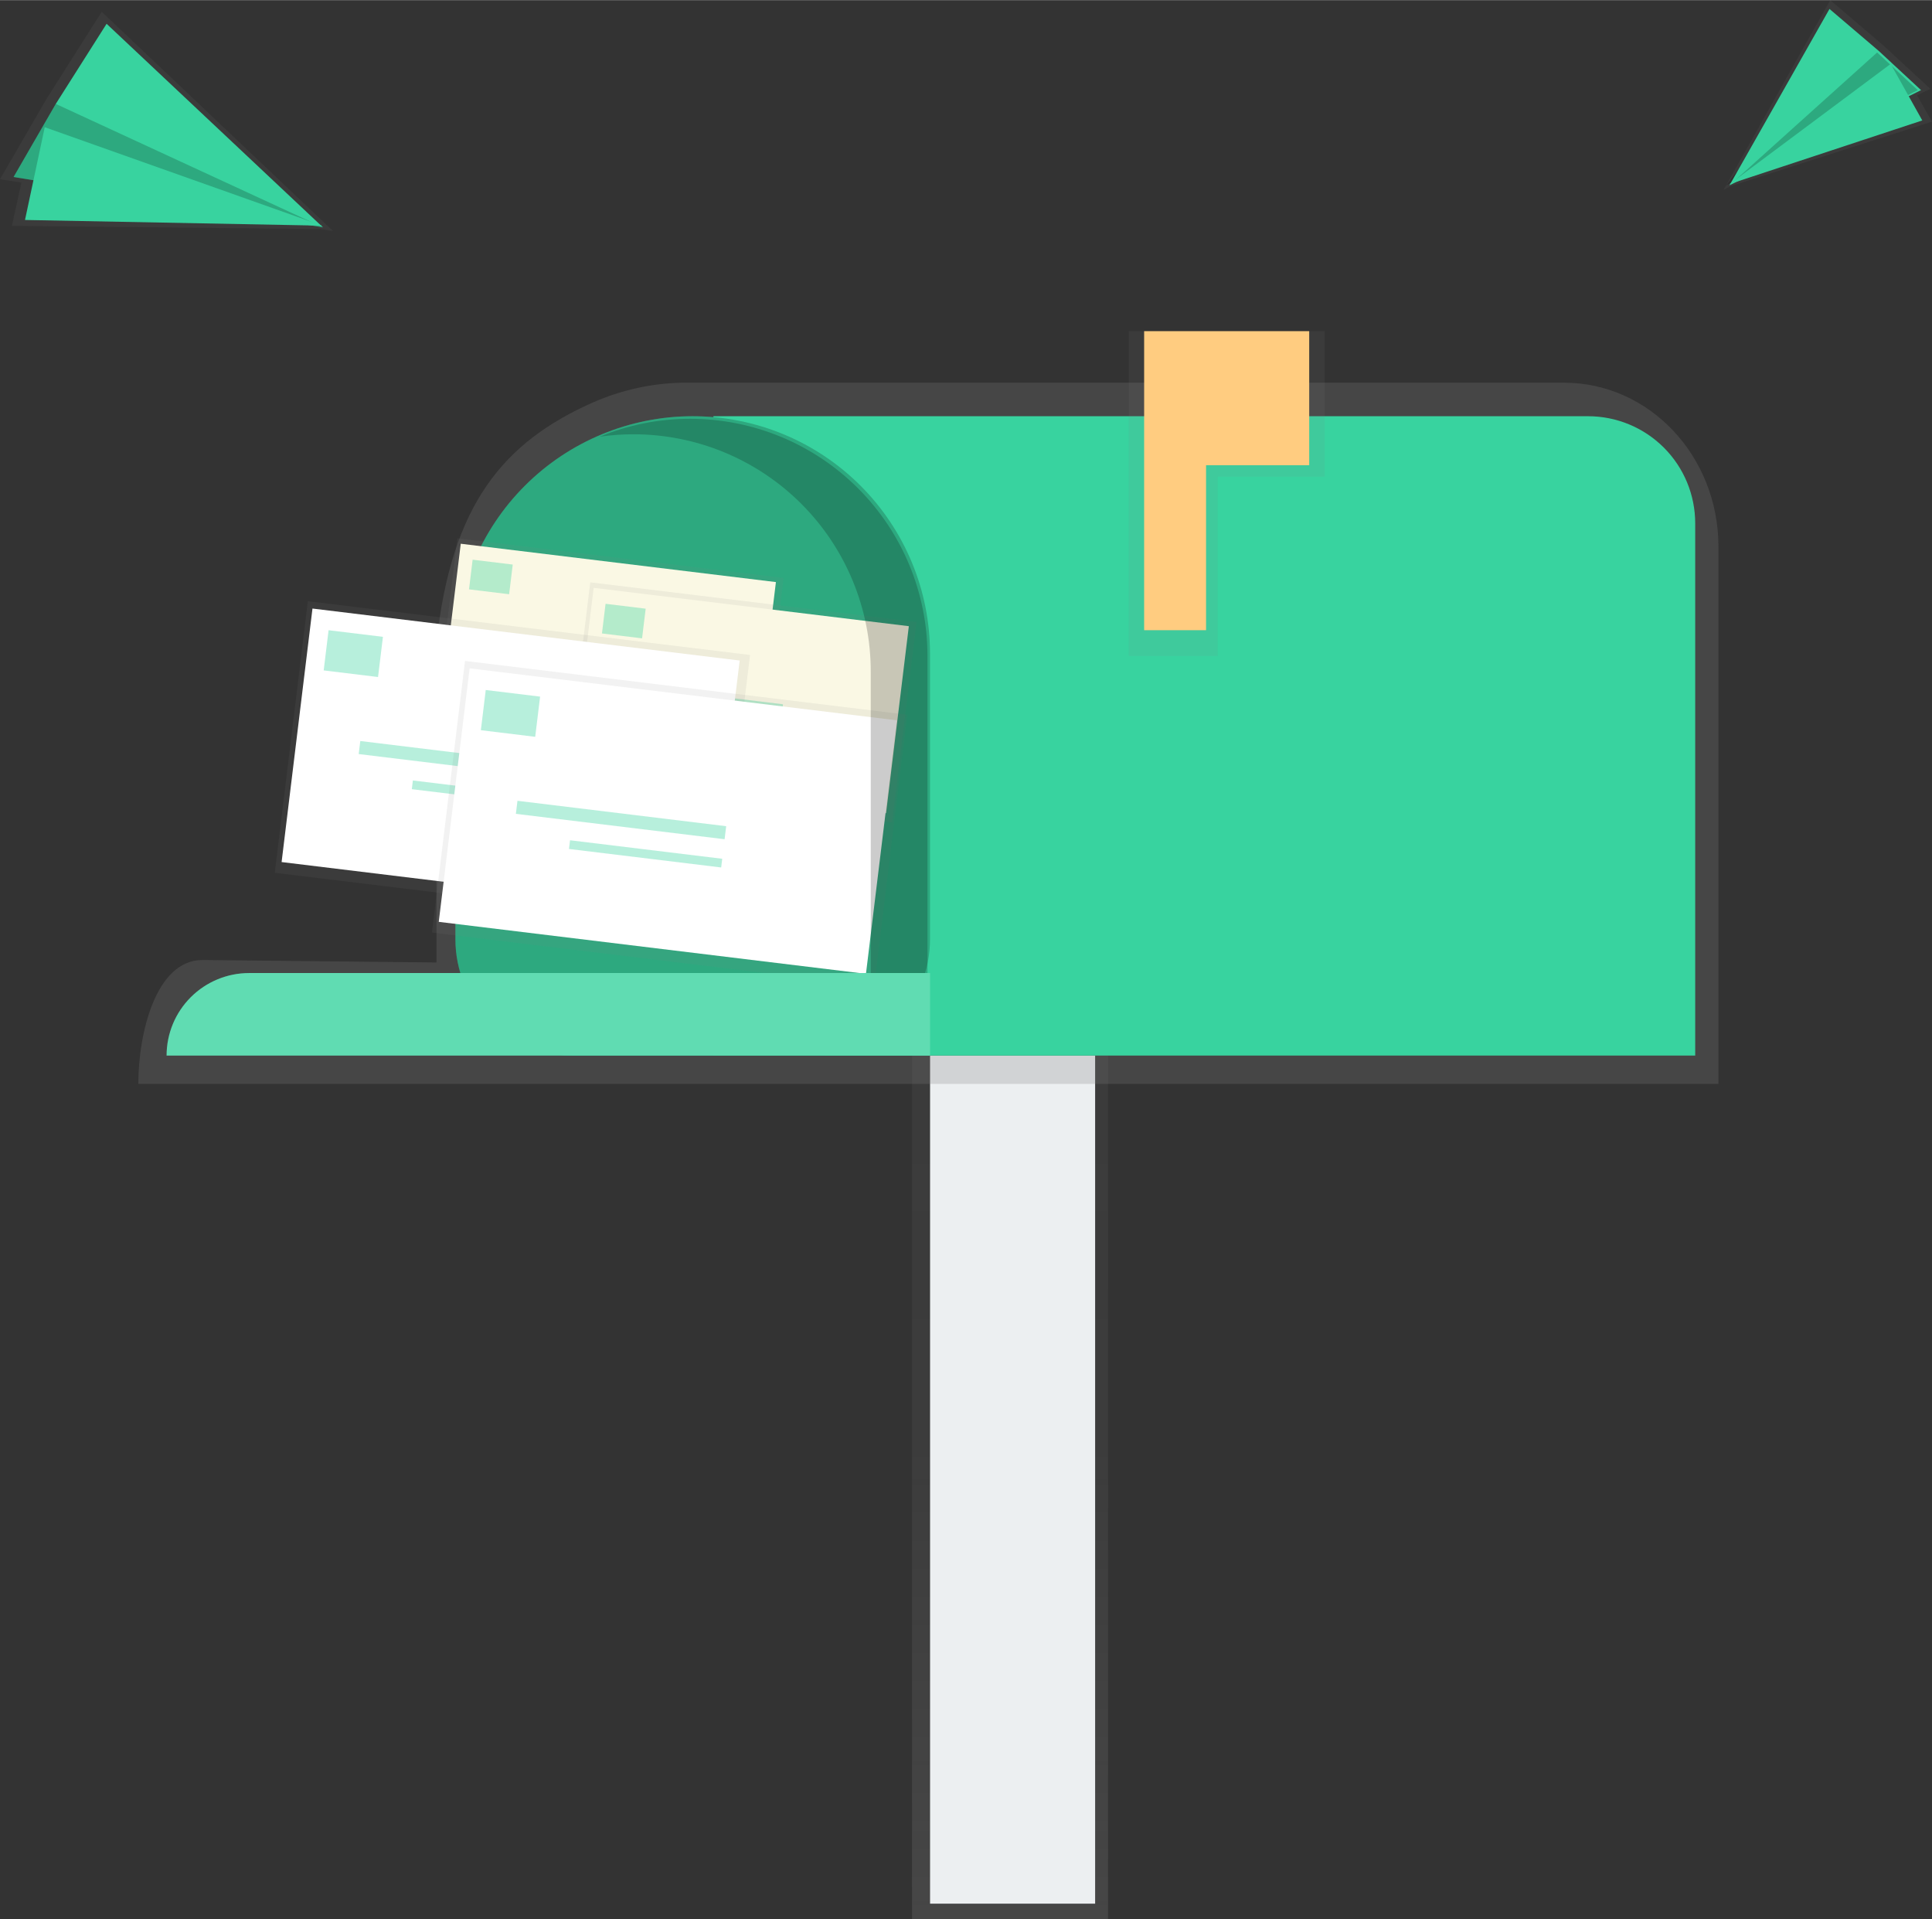 <svg
      width="600"
      height="596"
      viewBox="0 0 588 584"
      fill="none"
      xmlns="http://www.w3.org/2000/svg"
    >
      <rect x="0" y="0" width="588" height="584" fill="#333333" stroke="none"/>
      <g id="undraw_mail_box_kd5i 1">
        <path
          id="Vector"
          d="M337.228 321.189H277.571V584H337.228V321.189Z"
          fill="url(#paint0_linear)"
        />
        <path
          id="Vector_2"
          d="M333.3 321.189H283.062V579.297H333.3V321.189Z"
          fill="#ECEFF1"
        />
        <path
          id="Vector_3"
          d="M476.013 116.428H207.34C198.105 116.664 189.004 118.691 180.542 122.397C153.231 134.494 137.334 153.481 132.845 195.588V292.869L61.653 292.116C47.336 292.116 42.101 314.612 42.101 329.817H523.004V166.331C523.004 138.772 501.994 116.428 476.013 116.428Z"
          fill="url(#paint1_linear)"
        />
        <path
          id="Vector_4"
          d="M217.12 126.627H483.324C491.973 126.627 500.267 130.06 506.383 136.172C512.498 142.284 515.934 150.573 515.934 159.217V321.189H217.12V126.627Z"
          fill="#38D39F"
        />
        <path
          id="Vector_5"
          d="M210.827 126.627C229.981 126.627 248.35 134.231 261.894 147.766C275.437 161.301 283.046 179.659 283.046 198.8V285.867C283.046 295.235 279.322 304.22 272.694 310.844C266.066 317.468 257.076 321.189 247.702 321.189H173.953C164.579 321.189 155.589 317.468 148.961 310.844C142.333 304.22 138.609 295.235 138.609 285.867V198.8C138.609 179.659 146.218 161.301 159.761 147.766C173.305 134.231 191.674 126.627 210.827 126.627V126.627Z"
          fill="#38D39F"
        />
        <path
          id="Vector_6"
          opacity="0.2"
          d="M210.827 126.627C229.981 126.627 248.35 134.231 261.894 147.766C275.437 161.301 283.046 179.659 283.046 198.8V285.867C283.046 295.235 279.322 304.22 272.694 310.844C266.066 317.468 257.076 321.189 247.702 321.189H173.953C164.579 321.189 155.589 317.468 148.961 310.844C142.333 304.22 138.609 295.235 138.609 285.867V198.8C138.609 179.659 146.218 161.301 159.761 147.766C173.305 134.231 191.674 126.627 210.827 126.627V126.627Z"
          fill="black"
        />
        <g id="toggle">
          <path
            id="Vector_7"
            d="M403.169 100.742H365.886H343.512V145.053V199.586H370.591V145.053H403.169V100.742Z"
            fill="url(#paint2_linear)"
          />
          <path
            id="Vector_8"
            d="M398.456 100.742H367.056H348.218V141.536V191.743H367.056V141.536H398.456V100.742Z"
            fill="#FFCC80"
          />
        </g>
        <g id="letter 4">
          <path
            id="Vector_9"
            d="M139.194 163.769L131.767 224.75L231.053 236.828L238.48 175.847L139.194 163.769Z"
            fill="url(#paint3_linear)"
          />
          <path
            id="Vector_10"
            d="M140.228 165.433L133.297 222.342L229.217 234.01L236.148 177.102L140.228 165.433Z"
            fill="#FAF8E4"
          />
          <g id="Group" opacity="0.6">
            <path
              id="Vector_11"
              opacity="0.6"
              d="M142.744 179.316L154.951 180.8L156.05 171.774L143.843 170.289L142.744 179.316Z"
              fill="#38D39F"
            />
            <path
              id="Vector_12"
              opacity="0.6"
              d="M150.616 198.09L197.478 203.79L197.835 200.864L150.973 195.163L150.616 198.09Z"
              fill="#38D39F"
            />
            <path
              id="Vector_13"
              opacity="0.6"
              d="M162.538 205.978L196.708 210.135L196.945 208.186L162.776 204.03L162.538 205.978Z"
              fill="#38D39F"
            />
          </g>
        </g>
        <g id="letter 3">
          <path
            id="Vector_14"
            d="M179.648 177.183L172.221 238.164L271.507 250.242L278.934 189.261L179.648 177.183Z"
            fill="url(#paint4_linear)"
          />
          <path
            id="Vector_15"
            d="M180.682 178.855L173.751 235.764L269.671 247.432L276.602 190.523L180.682 178.855Z"
            fill="#FAF8E4"
          />
          <g id="Group_2" opacity="0.6">
            <path
              id="Vector_16"
              opacity="0.6"
              d="M183.205 192.739L195.412 194.224L196.511 185.198L184.304 183.713L183.205 192.739Z"
              fill="#38D39F"
            />
            <path
              id="Vector_17"
              opacity="0.6"
              d="M191.077 211.513L237.939 217.214L238.296 214.287L191.434 208.586L191.077 211.513Z"
              fill="#38D39F"
            />
            <path
              id="Vector_18"
              opacity="0.6"
              d="M202.983 219.401L237.153 223.557L237.39 221.609L203.221 217.452L202.983 219.401Z"
              fill="#38D39F"
            />
          </g>
        </g>
        <g id="letter 2">
          <path
            id="Vector_19"
            d="M93.692 182.916L83.625 265.576L218.202 281.947L228.27 199.287L93.692 182.916Z"
            fill="url(#paint5_linear)"
          />
          <path
            id="Vector_20"
            d="M95.101 185.159L85.705 262.307L215.722 278.123L225.119 200.975L95.101 185.159Z"
            fill="white"
          />
          <g id="Group_3" opacity="0.6">
            <path
              id="Vector_21"
              opacity="0.6"
              d="M98.511 203.983L115.055 205.995L116.545 193.764L100.001 191.752L98.511 203.983Z"
              fill="#38D39F"
            />
            <path
              id="Vector_22"
              opacity="0.6"
              d="M109.17 229.439L172.695 237.167L173.178 233.199L109.653 225.471L109.17 229.439Z"
              fill="#38D39F"
            />
            <path
              id="Vector_23"
              opacity="0.6"
              d="M125.334 240.127L171.655 245.761L171.977 243.113L125.657 237.478L125.334 240.127Z"
              fill="#38D39F"
            />
          </g>
        </g>
        <g id="letter 1">
          <path
            id="Vector_24"
            d="M141.531 201.098L131.464 283.758L266.041 300.128L276.109 217.469L141.531 201.098Z"
            fill="url(#paint6_linear)"
          />
          <path
            id="Vector_25"
            d="M142.931 203.356L133.534 280.504L263.552 296.32L272.949 219.172L142.931 203.356Z"
            fill="white"
          />
          <g id="Group_4" opacity="0.6">
            <path
              id="Vector_26"
              opacity="0.6"
              d="M146.347 222.177L162.891 224.189L164.38 211.958L147.837 209.946L146.347 222.177Z"
              fill="#38D39F"
            />
            <path
              id="Vector_27"
              opacity="0.6"
              d="M157.005 247.633L220.53 255.361L221.013 251.393L157.489 243.665L157.005 247.633Z"
              fill="#38D39F"
            />
            <path
              id="Vector_28"
              opacity="0.6"
              d="M173.168 258.321L219.489 263.955L219.812 261.307L173.491 255.672L173.168 258.321Z"
              fill="#38D39F"
            />
          </g>
        </g>
        <path
          id="Vector_29"
          opacity="0.2"
          d="M210.058 127.412C200.61 127.404 191.254 129.255 182.522 132.859C185.923 132.372 189.355 132.125 192.791 132.122V132.122C202.275 132.122 211.666 133.989 220.428 137.616C229.19 141.243 237.151 146.56 243.857 153.262C250.563 159.964 255.883 167.92 259.512 176.677C263.141 185.433 265.009 194.818 265.009 204.296V318.858H282.276V199.586C282.276 180.444 274.668 162.086 261.124 148.551C247.58 135.016 229.211 127.412 210.058 127.412Z"
          fill="black"
        />
        <path
          id="Vector_30"
          d="M75.826 296.082H283.062V321.189H50.703C50.703 314.53 53.35 308.144 58.061 303.436C62.773 298.727 69.163 296.082 75.826 296.082V296.082Z"
          fill="#38D39F"
        />
        <path
          id="Vector_31"
          opacity="0.2"
          d="M75.826 296.082H283.062V321.189H50.703C50.703 314.53 53.35 308.144 58.061 303.436C62.773 298.727 69.163 296.082 75.826 296.082V296.082Z"
          fill="white"
        />
        <g id="plane 1">
          <path
            id="Vector_32"
            d="M526.964 56.544L524.583 57.705L524.856 57.217L524.648 57.281L524.944 57.065L557.025 0L573.426 13.98L587.503 26.998L583.463 28.969L588 36.972L526.964 56.544Z"
            fill="url(#paint7_linear)"
          />
          <path
            id="Vector_33"
            d="M571.807 15.47L584.665 27.391L526.371 56.352L557.394 16.616L571.807 15.47Z"
            fill="#38D39F"
          />
          <path
            id="Vector_34"
            opacity="0.2"
            d="M570.807 15.47L583.665 27.391L525.371 56.352L556.394 16.616L570.807 15.47Z"
            fill="black"
          />
          <path
            id="Vector_35"
            d="M556.801 2.684L526.371 56.352L571.807 15.47L556.801 2.684Z"
            fill="#38D39F"
          />
          <path
            id="Vector_36"
            d="M585.042 36.612L526.435 55.959L575.422 19.411L585.042 36.612Z"
            fill="#38D39F"
          />
        </g>
        <g id="plane 2">
          <path
            id="Vector_37"
            d="M97.534 69.674L101.365 70.267L100.772 69.706H101.101L100.588 69.53L30.959 3.541L14.06 30.195L0 54.509L6.509 55.518L3.623 68.689L97.534 69.674Z"
            fill="url(#paint8_linear)"
          />
          <path
            id="Vector_38"
            d="M16.978 31.581L4.136 53.828L98.279 69.146L37.644 26.95L16.978 31.581Z"
            fill="#38D39F"
          />
          <path
            id="Vector_39"
            opacity="0.2"
            d="M16.978 31.581L4.136 53.828L98.279 69.146L37.644 26.95L16.978 31.581Z"
            fill="black"
          />
          <path
            id="Vector_40"
            d="M32.442 7.202L98.279 69.146L16.978 31.581L32.442 7.202Z"
            fill="#38D39F"
          />
          <path
            id="Vector_41"
            d="M7.607 66.902L98.023 68.633L13.62 38.671L7.607 66.902Z"
            fill="#38D39F"
          />
        </g>
      </g>
      <defs>
        <linearGradient
          id="paint0_linear"
          x1="307.399"
          y1="584"
          x2="307.399"
          y2="321.189"
          gradientUnits="userSpaceOnUse"
        >
          <stop stop-color="#808080" stop-opacity="0.25" />
          <stop offset="0.54" stop-color="#808080" stop-opacity="0.12" />
          <stop offset="1" stop-color="#808080" stop-opacity="0.1" />
        </linearGradient>
        <linearGradient
          id="paint1_linear"
          x1="114622"
          y1="77324.9"
          x2="403140"
          y2="77324.9"
          gradientUnits="userSpaceOnUse"
        >
          <stop stop-color="#808080" stop-opacity="0.25" />
          <stop offset="0.54" stop-color="#808080" stop-opacity="0.12" />
          <stop offset="1" stop-color="#808080" stop-opacity="0.1" />
        </linearGradient>
        <linearGradient
          id="paint2_linear"
          x1="28127.5"
          y1="24725.6"
          x2="28127.5"
          y2="12530.3"
          gradientUnits="userSpaceOnUse"
        >
          <stop stop-color="#808080" stop-opacity="0.25" />
          <stop offset="0.54" stop-color="#808080" stop-opacity="0.12" />
          <stop offset="1" stop-color="#808080" stop-opacity="0.1" />
        </linearGradient>
        <linearGradient
          id="paint3_linear"
          x1="-20649.3"
          y1="36115.6"
          x2="-19723.7"
          y2="28506.9"
          gradientUnits="userSpaceOnUse"
        >
          <stop stop-color="#808080" stop-opacity="0.25" />
          <stop offset="0.54" stop-color="#808080" stop-opacity="0.12" />
          <stop offset="1" stop-color="#808080" stop-opacity="0.1" />
        </linearGradient>
        <linearGradient
          id="paint4_linear"
          x1="-17638"
          y1="37555.7"
          x2="-16712.5"
          y2="29947"
          gradientUnits="userSpaceOnUse"
        >
          <stop stop-color="#808080" stop-opacity="0.25" />
          <stop offset="0.54" stop-color="#808080" stop-opacity="0.12" />
          <stop offset="1" stop-color="#808080" stop-opacity="0.1" />
        </linearGradient>
        <linearGradient
          id="paint5_linear"
          x1="-31521.8"
          y1="56389.9"
          x2="-29821.2"
          y2="42410.3"
          gradientUnits="userSpaceOnUse"
        >
          <stop stop-color="#808080" stop-opacity="0.25" />
          <stop offset="0.54" stop-color="#808080" stop-opacity="0.12" />
          <stop offset="1" stop-color="#808080" stop-opacity="0.1" />
        </linearGradient>
        <linearGradient
          id="paint6_linear"
          x1="-25975.7"
          y1="59031.4"
          x2="-24275.1"
          y2="45051.8"
          gradientUnits="userSpaceOnUse"
        >
          <stop stop-color="#808080" stop-opacity="0.25" />
          <stop offset="0.54" stop-color="#808080" stop-opacity="0.12" />
          <stop offset="1" stop-color="#808080" stop-opacity="0.1" />
        </linearGradient>
        <linearGradient
          id="paint7_linear"
          x1="-9189.94"
          y1="44064.8"
          x2="-11793.1"
          y2="41837.1"
          gradientUnits="userSpaceOnUse"
        >
          <stop stop-color="#808080" stop-opacity="0.25" />
          <stop offset="0.54" stop-color="#808080" stop-opacity="0.12" />
          <stop offset="1" stop-color="#808080" stop-opacity="0.1" />
        </linearGradient>
        <linearGradient
          id="paint8_linear"
          x1="3940.55"
          y1="50824.5"
          x2="7045.45"
          y2="45921.4"
          gradientUnits="userSpaceOnUse"
        >
          <stop stop-color="#808080" stop-opacity="0.25" />
          <stop offset="0.54" stop-color="#808080" stop-opacity="0.12" />
          <stop offset="1" stop-color="#808080" stop-opacity="0.1" />
        </linearGradient>
      </defs>
    </svg>